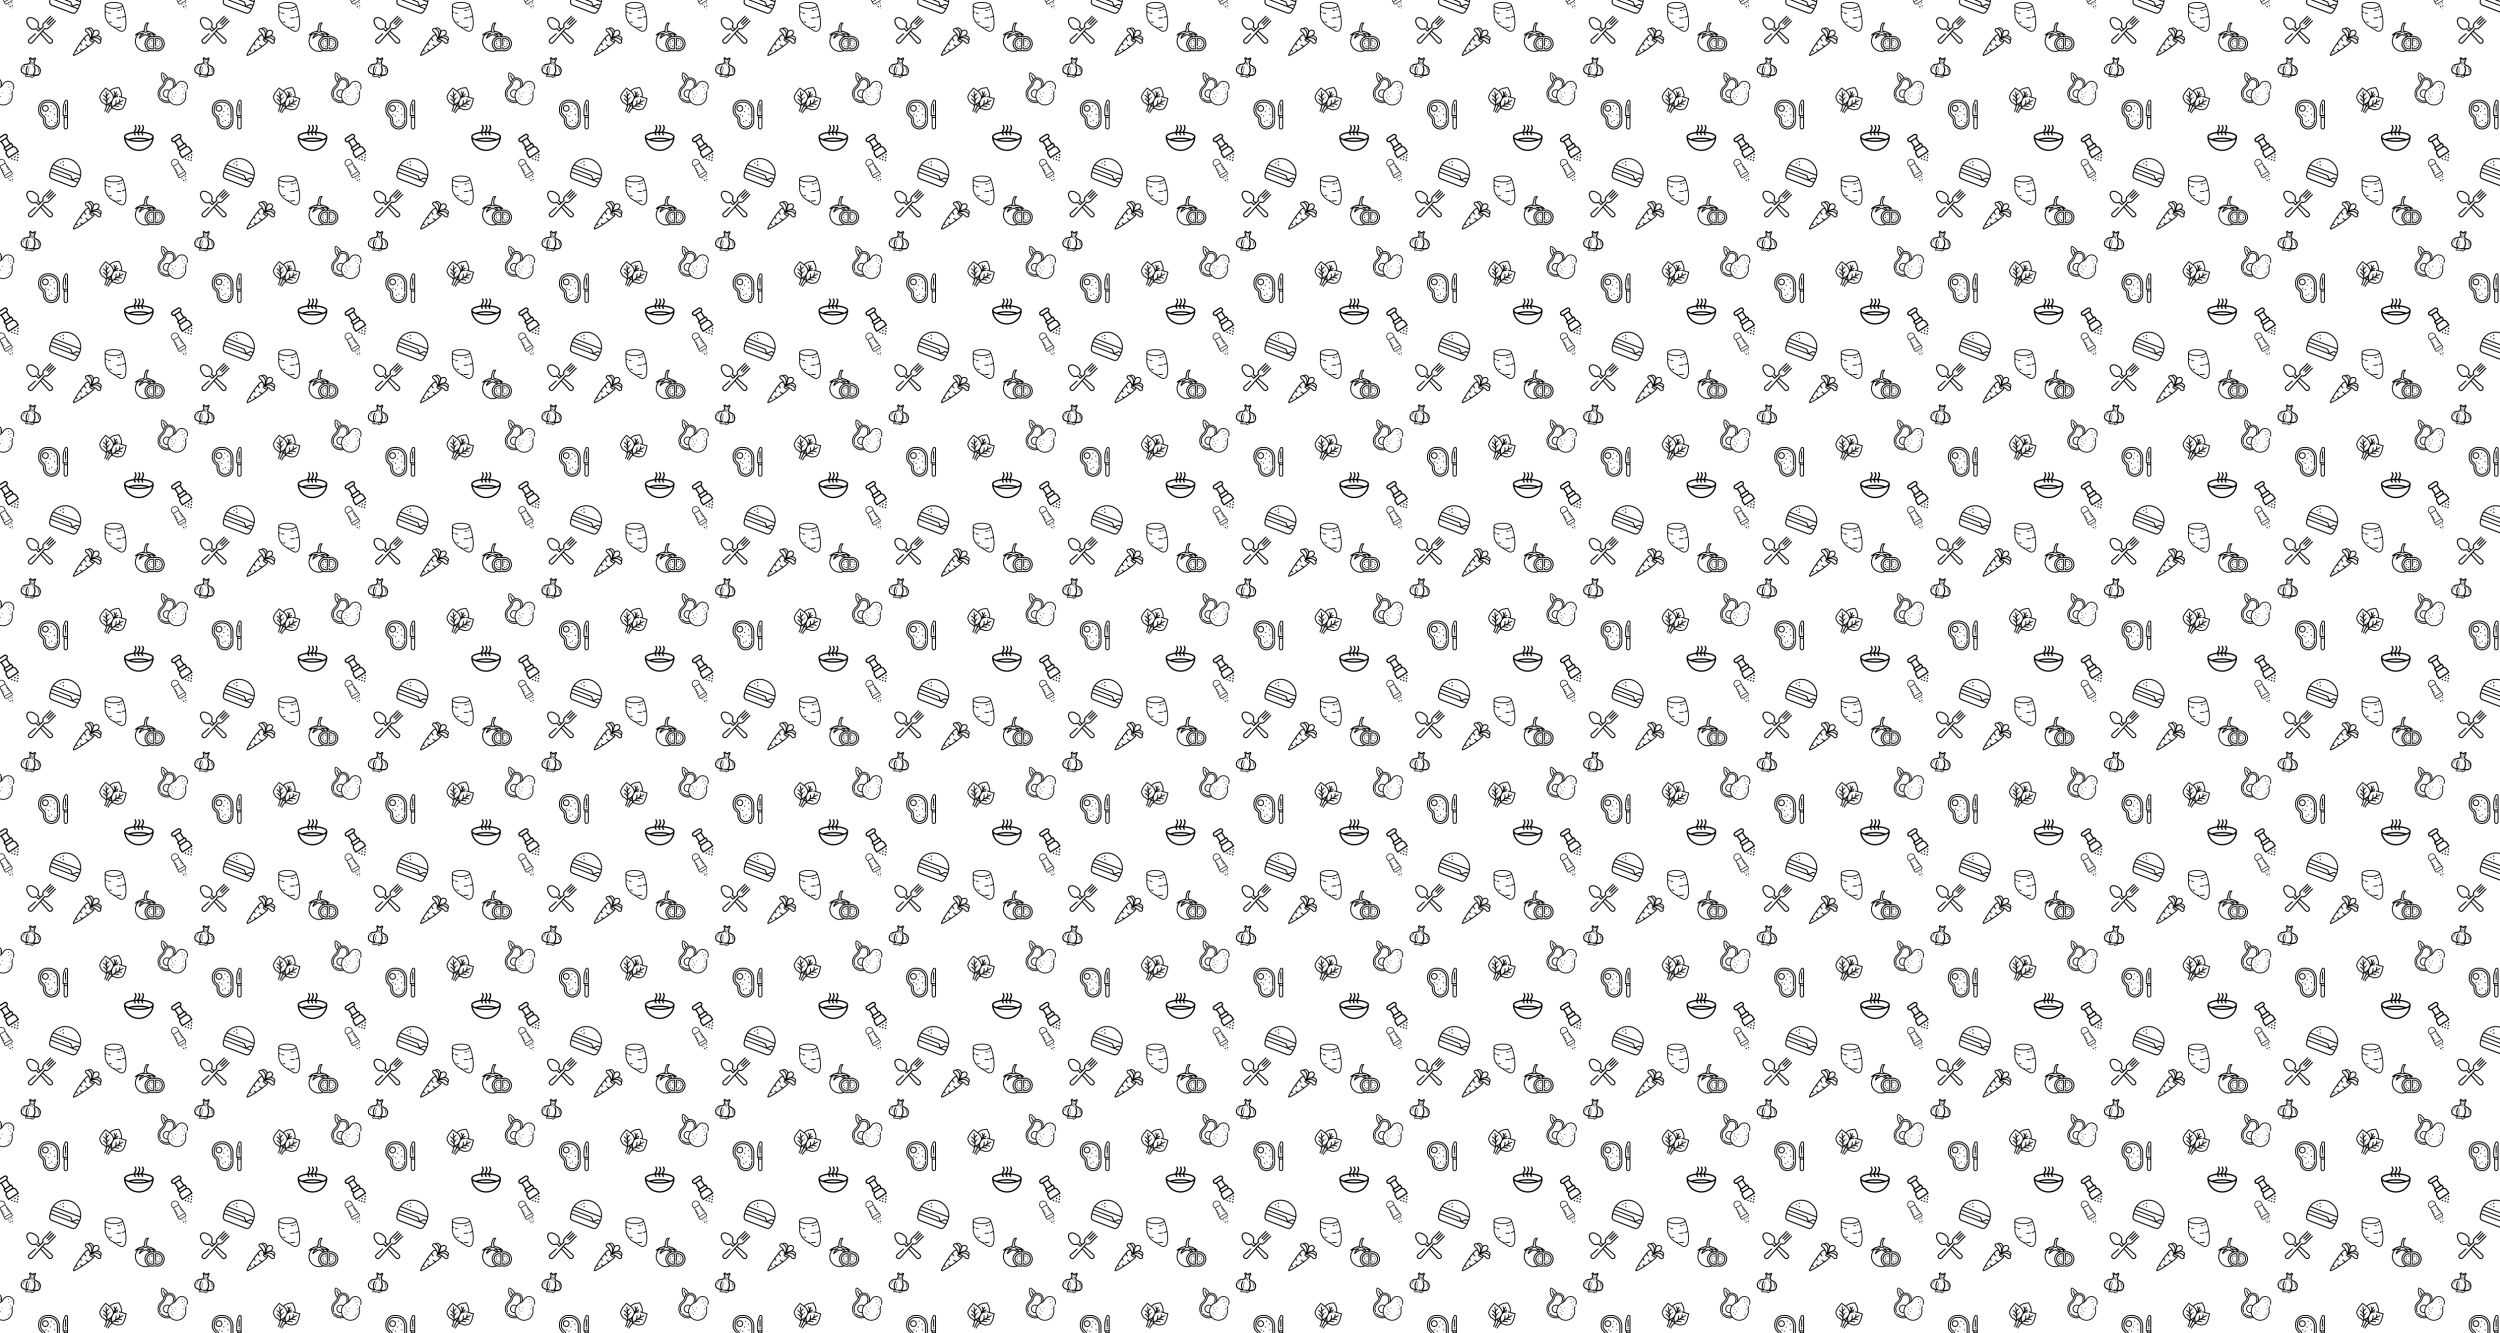 <svg xmlns="http://www.w3.org/2000/svg" xmlns:xlink="http://www.w3.org/1999/xlink" xmlns:fi="http://pattern.flaticon.com/" x="0" y="0" width="1440" height="768" viewBox="0 0 5040 2688"><rect x="0px" y="0px" width="100%" height="100%" opacity="0" fill="#f5ebeb"/><defs><g transform="matrix(0.129 0.033 -0.033 0.129 -3.3 318.686)" id="L1_1"><path d="M268,176.8c-0.4-6.8-3.2-13.2-8.8-18L122,46.4c-2.4-10.8-8-20.8-16-28.8C94.8,6.4,79.6,0,63.2,0C47.2,0,32,6.4,20.4,17.6     C9.2,28.8,2.8,44,2.8,60.4c0,16,6.4,31.2,17.6,42.8c8,8,18,13.6,28.8,16L162,256c4.8,5.6,11.6,8.8,18.8,8.8     c6.8,0,12.8-2.8,17.6-7.6l62-62C265.6,190.4,268,184,268,176.8z M28,95.6c-9.6-9.6-14.8-22-14.8-35.2s5.2-26,14.8-35.2     c9.6-9.6,22-14.8,35.2-14.8s26,5.2,35.2,14.8c6.4,6.4,10.8,14,12.8,22.8l-60.4,60.8C42.4,106.4,34.4,102,28,95.6z M128,198.4     l15.6-15.6l-7.2-7.2l-15.2,15.2L110,176.4l13.6-13.6l-7.2-7.2l-12.8,12.8l-11.2-13.6l12-12l-7.2-7.2L86,146.8l-26.4-32L118,56.4     l32,26.4l-10.4,10.4l7.2,7.2L158,89.2l13.6,11.2l-12.8,12.8l7.2,7.2l13.6-13.6l14,11.6l-14.4,14.4l7.2,7.2l15.2-15.2l29.6,24     L152.4,228L128,198.4z M253.2,188.4l-62,61.6c-2.8,2.8-6.4,4.4-10.4,4.4c-4.4,0-8.4-2-11.2-5.2L158.8,236l80-80l13.2,10.8     c3.2,2.8,5.2,6.4,5.2,10.4C257.6,181.2,256,185.2,253.2,188.4z"/><circle cx="256" cy="283" r="10"/><circle cx="286" cy="262" r="9"/><path d="M268.4,211.6c-4.4,0-8,3.6-8,8c0,4.4,3.6,8,8,8c4.4,0,8-3.6,8-8C276.4,215.2,273.2,211.6,268.4,211.6z"/><path d="M246.4,243.6c0,3.2,2.4,5.6,5.6,5.6s5.6-2.4,5.6-5.6c0-2.8-2.4-5.6-5.6-5.6S246.4,240.4,246.4,243.6z"/><path d="M291.2,288.4c-2.8,0-5.6,2.4-5.6,5.6s2.4,5.6,5.6,5.6s5.6-2.4,5.6-5.6C296.8,290.8,294.4,288.4,291.2,288.4z"/><path d="M223.2,253.2c-4,0-7.2,3.2-7.2,7.2s3.2,7.2,7.2,7.2s7.2-3.2,7.2-7.2S227.2,253.2,223.2,253.2z"/></g><g transform="matrix(0.146 0.03 -0.03 0.146 -2.201 266.9)" id="L1_2"><path d="M314,193.6L276.4,156c-10-10-22.8-14.8-36-14.8c-4.4,0-9.2,0.8-13.6,2c-0.4-6.8-3.2-14-8.4-19.2l-18.8-18.8     c-3.2-3.2-8.8-3.2-12,0l-6,6l-57.6-58c4-5.6,6.4-12,6.4-18.8c0-8.8-3.2-17.6-10-24.4C113.6,3.2,104.8,0,96,0     c-8.4,0-17.2,3.2-24,9.6L71.6,10L10,71.6C3.2,78.4,0,87.2,0,96c0,8.8,3.2,17.6,10,24.4c6.8,6.8,15.6,10,24.4,10     c6.8,0,13.2-2.8,18.8-6.4l58,57.6l-6.4,6.4c-3.2,3.2-3.2,8.8,0,12l18.8,18.8c5.2,5.2,12.4,8,19.2,8.4c-1.2,4.4-2,8.8-2,13.6     c0,13.2,4.8,26,14.8,36l37.6,37.6c3.2,3.2,8.8,3.2,12,0L314,205.6C317.2,202.4,317.2,196.8,314,193.6z M46.8,108l-0.4,0.4     c-3.2,3.2-7.6,4.8-12,4.8c-4.4,0-8.8-1.6-12.4-5.2c-3.2-3.2-4.8-7.6-4.8-12c0-4.4,1.6-8.8,5.2-12.4L84,22l0.4-0.4     c3.2-3.2,7.6-4.8,12-4.8c4.4,0,8.8,1.6,12.4,5.2c3.2,3.2,5.2,8,5.2,12.4s-1.6,8.8-5.2,12.4L46.8,108z M66.4,112.8l23.2-23.2     l23.2-23.2l56.8,56.8l-46.4,46.4L66.4,112.8z M153.6,206.4c-2.4,2.4-5.6,3.6-8.8,3.6s-6.4-1.2-8.8-3.6l-12.8-12.8l6.4-6.4     l58.4-58.4l6.4-6.4l12,13.2c2.4,2.4,3.6,5.6,3.6,8.8s-1.2,6.4-3.6,8.8l-2,2l-48.8,49.2L153.6,206.4z M198.8,295.6l-31.2-31.2     c-6.4-6.4-10-15.2-10-24s3.2-17.2,10-24l49.2-49.2c6.4-6.4,15.2-10,24-10c8.4,0.4,17.2,3.6,23.6,10.4l31.2,31.2L198.8,295.6z"/><circle cx="314" cy="244" r="10"/><circle cx="279" cy="279" r="10"/><circle cx="244" cy="314" r="10"/><circle cx="320" cy="320" r="10"/><circle cx="318" cy="282" r="10"/><circle cx="282" cy="318" r="10"/></g><g transform="matrix(0.187 0.072 -0.072 0.187 115.877 304.379)" id="L1_5"><path d="M157.2,27.001c-86.4,0-157.2,68-157.2,152c0,54,10,80.4,11.2,83.6s9.2,24.4,40,24.4h211.6c30.8,0,38.8-21.2,40-24.4     c1.2-3.2,11.2-29.2,11.2-83.6C314.4,95.001,243.6,27.001,157.2,27.001z M157.2,37.401c67.2,0,124,43.6,141.2,103.2H16     C33.2,81.001,90,37.401,157.2,37.401z M13.6,151.001h287.6c2,8.8,2.8,18,2.8,27.2h-26.4l-32.4,32l-30-32H10.4     C10.8,169.001,11.6,159.801,13.6,151.001z M10.8,188.601h199.6l26,27.6h-224C11.6,208.201,10.8,199.001,10.8,188.601z      M293.2,258.201l-0.4,0.8c0,0-5.2,17.2-30,17.2H51.2c-24.4,0-29.6-16.4-30-17.2v-0.8c0,0-4.4-10.4-7.6-32h286.8     C297.6,247.801,293.2,258.201,293.2,258.201z M302,216.201h-48.4l28-27.6h22C303.6,199.001,302.8,208.201,302,216.201z"/><path d="M91.6,73.401c-4,0-6.8,3.2-6.8,6.8c0,4,3.2,7.2,6.8,7.2c4,0,6.8-3.2,6.8-7.2C98.4,76.601,95.2,73.401,91.6,73.401z"/><path d="M105.2,104.201c-4,0-6.8,3.2-6.8,7.2s3.2,6.8,6.8,6.8c4,0,6.8-3.2,6.8-6.8C112.4,107.401,109.2,104.201,105.2,104.201z"/><circle cx="71" cy="104" r="6"/></g><g transform="matrix(0.121 0 0 0.121 272 45)" id="L1_6"><path d="M368,228c-12.264,0-24.504,1.912-36.488,5.512l-0.72-1.328c-3.776-6.952-8.032-13.624-12.696-20    c4.032,1.2,8.08,2.312,12.08,3.648l11.28,3.76c3.64,1.2,7.44-0.408,9.336-3.704c1.896-3.28,1.104-7.56-1.744-10.088    c-37.144-33.024-82.72-54.64-132.024-62.544l-4.44-0.584C204.608,134.248,200,123.048,200,111.16    c0-26.832,7.04-53.344,20.36-76.656L237.784,4H187.72l-6,9C162.272,42.168,152,76.104,152,111.16    c0,11.904-4.616,23.112-12.624,31.544c-50.856,7.216-97.992,28.912-136.64,63.28c-2.864,2.504-3.568,6.696-1.68,10    c1.896,3.312,5.864,4.808,9.48,3.616l11.28-3.768c4.088-1.36,8.224-2.504,12.344-3.72C12.104,242.112,0,278.136,0,316    c0,97.048,78.952,176,176,176c23.208,0,45.776-4.448,67.504-13.424l3.184-1.552C259.672,481.472,273.528,484,288,484    c13.464,0,26.904-2.192,40-6.52c13.096,4.328,26.536,6.52,40,6.52c70.576,0,128-57.424,128-128S438.576,228,368,228z M168,111.16    c0-31.88,9.344-62.76,27.032-89.28L196.28,20h13.936l-3.752,6.56C191.768,52.28,184,81.536,184,111.16    c0,14.928,5.336,29.088,14.76,40.136L176,155.84l-22.76-4.552C162.664,140.24,168,126.088,168,111.16z M123.768,161.712    L176,172.16l52.296-10.456c26.224,5.736,51.216,15.68,74.12,29.528C271.536,183.768,239.904,180,208,180    c-3.712,0-6.936,2.552-7.792,6.168c-0.856,3.616,0.888,7.336,4.208,8.992l20.48,10.232c12.568,6.288,23.184,15.512,31.392,26.752    c-1.872,0.48-3.776,0.888-5.616,1.448c-22.056-16.008-46.272-28.56-72.136-37.176c-1.64-0.544-3.424-0.544-5.064,0    c-31.096,10.36-59.616,26.128-84.856,46.888c8.44-16.168,21.832-29.576,38.496-37.912l20.48-10.232    c3.32-1.656,5.064-5.384,4.208-8.992c-0.856-3.608-4.088-6.168-7.8-6.168c-31.96,0-63.632,3.784-94.56,11.264    C72.36,177.376,97.424,167.448,123.768,161.712z M311.056,230.232C303.416,228.808,295.712,228,288,228    c-4.936,0-9.784,0.344-14.576,0.896c-7.8-12.48-17.968-23.168-30.128-31.28c16.176,1.48,32.208,4.08,48.064,7.584    C298.752,212.888,305.352,221.272,311.056,230.232z M176,476c-88.224,0-160-71.776-160-160c0-41.6,15.888-80.872,44.672-110.816    c15.848-3.504,31.88-6.096,48.048-7.576c-23.552,15.776-39.904,40.808-44.616,69.08c-0.552,3.32,1.032,6.624,3.96,8.28    C69.296,275.664,70.648,276,72,276c1.864,0,3.72-0.656,5.2-1.92L94.792,259c24.016-20.592,51.328-36.248,81.2-46.552    c20.104,6.936,39.08,16.512,56.76,28.264C189.8,261.384,160,305.224,160,356c0,48.088,26.68,90.016,65.992,111.888    C209.92,473.184,193.176,476,176,476z M368,468c-12.552,0-25.12-2.192-37.328-6.512L328,460.536l-2.672,0.944    C313.12,465.808,300.552,468,288,468c-61.76,0-112-50.24-112-112s50.24-112,112-112c12.552,0,25.12,2.192,37.328,6.512    l2.672,0.952l2.672-0.944C342.88,246.192,355.448,244,368,244c61.76,0,112,50.24,112,112S429.76,468,368,468z"/><path d="M314.216,263.816C305.456,261.28,296.632,260,288,260c-52.936,0-96,43.064-96,96c0,52.936,43.064,96,96,96    c8.632,0,17.456-1.28,26.216-3.816l5.784-1.672V265.488L314.216,263.816z M304,434.264c-5.392,1.16-10.752,1.736-16,1.736    c-44.112,0-80-35.888-80-80s35.888-80,80-80c5.248,0,10.608,0.576,16,1.736V434.264z"/><path d="M368,260c-8.632,0-17.456,1.28-26.216,3.816L336,265.488V396h16V277.736c5.392-1.16,10.752-1.736,16-1.736    c44.112,0,80,35.888,80,80s-35.888,80-80,80c-5.248,0-10.608-0.576-16-1.736V412h-16v34.512l5.784,1.672    C350.544,450.72,359.368,452,368,452c52.936,0,96-43.064,96-96C464,303.064,420.936,260,368,260z"/><rect x="368px" y="300px" width="16px" height="16px"/><rect x="406px" y="312px" width="11px" height="16px" transform="matrix(0.707 -0.707 0.707 0.707 -105.615 385.053)"/><rect x="395px" y="386px" width="16px" height="11px" transform="matrix(0.707 -0.707 0.707 0.707 -158.875 400.488)"/><rect x="368px" y="396px" width="16px" height="16px"/><rect x="408px" y="348px" width="16px" height="16px"/><rect x="272px" y="300px" width="16px" height="16px"/><rect x="235px" y="314px" width="16px" height="11px" transform="matrix(0.707 -0.707 0.707 0.707 -154.812 266.25)"/><rect x="246px" y="383px" width="11px" height="16px" transform="matrix(0.707 -0.707 0.707 0.707 -203.377 293.001)"/><rect x="272px" y="396px" width="16px" height="16px"/><rect x="232px" y="348px" width="16px" height="16px"/></g><g transform="matrix(0.104 0.053 -0.053 0.104 214.628 162.486)" id="L1_7"><path d="M474.86,216.072l-23.904-103.576l-87.872,16.472c-2.88-8.664-6.264-17.208-10.336-25.352    c-14.144-28.28-35.312-52.824-61.216-70.952L244.884,0l-46.648,32.656c-25.904,18.136-47.08,42.672-61.216,70.952    c-4.08,8.168-7.408,16.704-10.272,25.368l-87.928-16.48L14.908,216.072c-1.344,5.832-2.024,11.816-2.024,17.8v42.856    c0,25.8,12.616,50.04,33.76,64.832l31.28,21.896c13.376,9.368,29.072,14.312,45.392,14.312h14.024    c6.792,0,13.512,1.096,19.968,3.232l34.472,11.496c8.624,31.488,13.104,64.152,13.104,97.272h16    c0-36.52-5.192-72.504-15.224-107.072l2.84-14.232c0.768-3.824,1.992-7.488,3.416-11.056l24.968,16.64v115.72h16V374.2    l25.376-15.864c1.248,3.28,2.304,6.64,3.008,10.128l2.84,14.232c-10.032,34.568-15.224,70.552-15.224,107.072h16    c0-33.12,4.48-65.784,13.104-97.272l34.464-11.488c6.464-2.144,13.192-3.24,19.976-3.24h14.024    c16.32,0,32.016-4.944,45.392-14.304l31.28-21.896c21.144-14.8,33.76-39.04,33.76-64.832V233.88    C476.884,227.888,476.204,221.904,474.86,216.072z M236.884,354.816l-17.248-11.496c1.856-2.512,3.904-4.896,6.136-7.128    c4.24-4.24,7.944-8.984,11.112-14.064V354.816z M236.884,252.712c0,2.96-0.208,5.968-0.64,8.928l-3.928,27.52    c-1.912,13.432-8.248,26.112-17.848,35.712c-8.248,8.248-14.48,18.104-18.408,28.936c-6.504-17.12-14.24-33.808-23.176-49.944    v-6.096c0-15.256,3.048-30.104,9.056-44.128l-14.704-6.296c-4.464,10.416-7.344,21.256-8.92,32.344    c-0.008-0.016-0.016-0.024-0.024-0.04L132.884,240.8v-10.184c0-17.28,5.072-34.024,14.656-48.408l-13.312-8.872    c-8.928,13.392-14.488,28.52-16.472,44.328L83.58,165.4l-13.392,8.752l54.248,82.96c-19.632-10.024-41.296-15.344-63.552-15.344    v16c24.584,0,48.392,7.208,68.84,20.84l14.72,9.816l0.24-0.352l0.216,0.328c5.752,8.8,11.064,17.832,16.016,27.024    c-20.784-11.56-44.072-17.656-68.032-17.656v16c24.584,0,48.392,7.208,68.84,20.84l12.592,8.4    c4.392,10.08,8.344,20.336,11.808,30.744l-23.768-7.928c-8.088-2.688-16.512-4.056-25.016-4.056h-14.024    c-13.024,0-25.544-3.944-36.216-11.416l-31.28-21.896c-16.864-11.808-26.936-31.144-26.936-51.728v-42.856    c0-4.776,0.544-9.552,1.616-14.2l20.456-88.624l106.176,19.904c8.416,1.584,16.28,4.792,23.392,9.528l28.24,18.832    c17.616,11.736,28.12,31.376,28.12,52.536V252.712z M252.884,355.328v-33.2c3.16,5.072,6.864,9.816,11.112,14.064    c2.488,2.488,4.68,5.192,6.696,8.016L252.884,355.328z M460.884,276.728c0,20.584-10.072,39.92-26.928,51.728l-31.28,21.896    c-10.672,7.472-23.2,11.416-36.224,11.416h-14.024c-8.504,0-16.928,1.368-25.032,4.064l-23.76,7.92    c3.464-10.416,7.416-20.664,11.808-30.744l12.592-8.4c20.456-13.632,44.264-20.84,68.848-20.84v-16    c-23.96,0-47.248,6.096-68.032,17.656c4.952-9.192,10.256-18.224,16.016-27.024l0.216-0.328l0.24,0.352l14.72-9.816    c20.448-13.632,44.256-20.84,68.84-20.84v-16c-22.256,0-43.92,5.32-63.552,15.336l54.248-82.96l-13.392-8.752l-34.176,52.264    c-1.992-15.8-7.552-30.928-16.472-44.328l-13.312,8.872c9.584,14.392,14.656,31.128,14.656,48.408v10.184l-25.392,38.824    c-3.064-21.16-11.352-41.512-24.216-58.648l-12.792,9.6c14.448,19.264,22.4,43.136,22.4,67.2v6.096    c-8.936,16.136-16.672,32.824-23.168,49.952c-3.928-10.832-10.168-20.696-18.408-28.936c-9.6-9.6-15.936-22.28-17.848-35.72    l-3.928-27.512c-0.432-2.96-0.64-5.968-0.64-8.928v-20.872c0-21.16,10.504-40.8,28.12-52.536l28.24-18.832l-8.872-13.312    L272.14,166c-2.632,1.752-5.12,3.672-7.488,5.688c6.76-17.192,18.12-32.328,33.048-43.52l-9.616-12.8    c-15.2,11.4-27.176,26.344-35.2,43.304V89.768h-16v39.544c-9.496-12.864-21.896-23.44-36.424-30.704l-7.16,14.312    c18.872,9.44,33.592,25.432,41.44,45.032l2.144,5.36v20.984c-5.296-7.024-11.704-13.272-19.24-18.296l-28.24-18.832    c-8.904-5.936-18.768-9.952-29.312-11.936l-17.472-3.272c2.496-7.224,5.296-14.352,8.712-21.184    c12.952-25.904,32.344-48.384,56.08-65l37.472-26.24l37.48,26.232c23.736,16.616,43.128,39.096,56.08,65    c3.408,6.816,6.248,13.952,8.744,21.176l-17.504,3.28c-4.824,0.904-9.576,2.264-14.152,4.048l5.816,14.904    c3.648-1.424,7.448-2.504,11.288-3.232l106.176-19.904l20.456,88.624c1.072,4.648,1.616,9.432,1.616,14.208V276.728z"/><path d="M182.476,220.968c-3.152,4.224-6.056,8.632-8.624,13.112l13.888,7.952c2.24-3.92,4.784-7.784,7.544-11.472    L182.476,220.968z"/></g><path d="M35.732,21.064c-0.188-3.25-3.062-5.688-4.062-6.688s-5.5-1.75-7.75-2.812s-1.062-5.75-0.5-7.812   c0.562-2.062,0.312-3.25-0.25-3.562c-0.562-0.312-2.125-0.188-2.625,0S19.67,2.065,19.67,2.065s-0.375,0.125-1-0.25   s-0.938,0.374-1.438,0.874s-1.375-0.875-2.125-1.625s-1.938-0.312-2.375,0.125S12.17,2.314,11.67,2.877s0.875,2,1.562,3.125   s0.312,2.812-0.062,4.5s-1.625,1.75-2.438,1.938s-2.398,0.812-3.625,1.125c-2.688,0.688-4.75,3.312-6.188,6.938   c-1.438,3.625,0.375,8.688,2.938,10c2.563,1.312,7.312,2,7.312,2c-2.062,2.188-0.562,3.625,0.562,3.688s1.188-0.875,2.25-1.125   s1.25,0.75,1.812,0.875s0.688-0.75,1.188-1.062c0.5-0.312,1.375,0.5,1.875,0.5s0.625-0.375,1.062-0.812   c0.437-0.437,0.625-0.062,0.75,0.375s0.625,0.875,2.062,0.938c1.438,0.062,1.188-1.562,1.188-1.75c0-0.188,1.062-0.312,1.625-0.312   c0.562,0,0.875-0.25,0.75-0.438c-0.125-0.188,0.188-1.875,0.188-1.875C36.107,31.252,35.919,24.314,35.732,21.064z M24.794,32.752   c-0.438,0.375-0.938,0.438-1.5,0.75c-0.562,0.312-0.375,1.062-0.875,1.188s-0.875-0.562-1.5-1.438   c-0.625-0.875-1.562,0.75-2.062,0.938s-0.938-0.375-1.562-0.562c-0.624-0.188-0.688,0.312-1.5,0.812s-0.688-0.438-1.562-0.812   c-0.874-0.375-0.938,0.688-2.125,1.312s-0.812-0.188-0.812-0.938s1.25-1.375,1.625-1.562c0,0,0.562,0.062,1.062,0   s0.125-0.438,0.312-0.75s0.812,0.125,1.375,0.375s0.438,0,1.438-0.188c1-0.188,1.812,0.25,4,0.375   c2.188,0.125,2.375-0.688,3.312-0.75C25.357,31.44,25.232,32.377,24.794,32.752z M31.732,27.752   c-2.688,1.312-3.125,1.438-4.562,1.438c-1.438,0-2.188-0.062-2.188-0.062s2.188-4.062,1.438-7.312s-1.75-5.875-2.438-6.75   c-0.688-0.875-1.438-1.375-2.25-0.875c-0.812,0.5,0.375,1.375,1.312,3.625c0.937,2.25,1.938,5.75,1,8.25   c-0.938,2.5-1.312,4.438-2.062,4.312c-0.75-0.127-1.688-0.438-3.062-0.125c-1.374,0.312-2.875,0.812-3.5,0.5   c-0.625-0.312-3.875-2.812-4.125-5.688s0.125-5.875,0.688-6.812c0.563-0.938,0.75-1.562,0.438-2c-0.312-0.438-1-0.562-1.562,0.125   c-0.562,0.687-1.812,4.188-1.625,7c0.187,2.812,1,4.438,1.562,5.25c0.562,0.812,1.438,1.812,0.938,1.812s-6.5-0.5-8.062-2.688   c-1.562-2.188-1.938-7.125-0.25-9.25c1.688-2.125,5.25-3.75,7.562-4.125c2.312-0.375,3.812-1.688,4.25-3.562   c0.438-1.874,0-4-0.062-4.75c-0.085-1.026-2.125-3.375-1.25-3.25s0.875,1.688,2.312,2c1.437,0.312,1.875-0.938,2.25-0.625   s0.688,1.5,1.25,1c0.562-0.5,1.438-3.125,1.875-3.062c0.437,0.063,0.312,0.688-0.25,2.25c-0.562,1.562-1.625,6.375,0.562,8.125   s6.125,2.5,7.625,3s3.938,3.25,4.062,5C33.732,22.254,34.419,26.439,31.732,27.752z M6.649,17.211   c-0.458,0.25-1.708,1.916-2.208,3.75s-0.125,3.166,0.167,3.209c0.292,0.041,0.375-0.043,0.25-0.918s0.217-2.141,0.75-3.207   c0.5-1,1.292-2.083,1.958-2.458S7.107,16.961,6.649,17.211z M14.232,22.545c0.167-2.668,0.583-3.375,0.833-3.834s0.5-0.875,0-0.917   c-0.332-0.027-1.125,1.292-1.25,2.417s-0.583,2.959-0.167,4.709c0.417,1.75,1.042,2.625,1.375,2.75s0.917,0.041,0.542-0.418   C15.19,26.795,14.065,25.211,14.232,22.545z M29.232,16.836c-0.342-0.158-1.125,0.541-0.292,1.041   c0.833,0.5,2.042,1.375,2.25,3.042c0.208,1.666,0.042,2.541-0.167,2.875c-0.208,0.332-0.208,0.416,0.208,0.541   c0.417,0.125,1.042-1.209,1.042-2.416c0-1.209-0.542-2.668-1.125-3.543C30.565,17.502,29.774,17.086,29.232,16.836z M16.524,5.794   c-0.165,0.047,0.292,1.083,0.292,2.125s-0.708,3.417-0.917,4.083c-0.208,0.667-0.375,1.459,0,1.584s1.25-1.375,1.417-3.375   S17.107,5.627,16.524,5.794z M19.815,6.794c-0.105-0.153-0.667,1.083-0.917,2s-0.5,2.458-0.333,3.542   c0.167,1.083,0.333,2.166,0.625,2.25c0.292,0.083,0.833,0,0.208-2.125S20.19,7.336,19.815,6.794z" transform="matrix(1.139 0.196 -0.196 1.139 45.868 111.797)" id="L1_8"/><g transform="matrix(0.121 0 0 0.121 77 201)" id="L1_9"><path d="M180,0h-28C68.184,0,0,68.184,0,152v28c0,45.184,22.104,87.632,59.12,113.544C72.2,302.704,80,317.704,80,333.656V356     c0,77.192,62.808,140,140,140s140-62.808,140-140V180C360,80.752,279.248,0,180,0z M344,356c0,68.376-55.624,124-124,124     S96,424.376,96,356v-22.344c0-21.168-10.352-41.064-27.704-53.216C35.552,257.52,16,219.968,16,180v-28     C16,77.008,77.008,16,152,16h28c90.432,0,164,73.568,164,164V356z"/><path d="M180,32h-28C85.832,32,32,85.824,32,152v28c0,34.752,17.008,67.408,45.48,87.344C99.104,282.48,112,307.28,112,333.656     V356c0,59.552,48.448,108,108,108s108-48.448,108-108v-28h-16v28c0,50.728-41.272,92-92,92c-50.728,0-92-41.272-92-92v-22.344     c0-31.592-15.456-61.28-41.336-79.424C62.456,237.288,48,209.536,48,180v-28C48,94.656,94.656,48,152,48h28     c72.784,0,132,59.216,132,132v132h16V180C328,98.392,261.608,32,180,32z"/><path d="M176,144c0-30.872-25.128-56-56-56s-56,25.128-56,56s25.128,56,56,56S176,174.872,176,144z M120,184     c-22.056,0-40-17.944-40-40c0-22.056,17.944-40,40-40c22.056,0,40,17.944,40,40C160,166.056,142.056,184,120,184z"/><path d="M468.224,0c-10.584,0-20.112,5.88-24.848,15.352C420.232,61.64,408,113.464,408,165.216V272h16v188     c0,19.848,16.152,36,36,36c19.848,0,36-16.152,36-36V272v-8V27.776C496,12.464,483.536,0,468.224,0z M480,460     c0,11.032-8.968,20-20,20c-11.032,0-20-8.968-20-20V304h40V460z M480,288h-40v-16h40V288z M480,256h-56v-90.784     c0-49.288,11.648-98.632,33.688-142.712c2.008-4.016,6.048-6.504,10.536-6.504C474.72,16,480,21.28,480,27.776V256z"/><rect x="448px" y="216px" width="16px" height="16px"/><rect x="448px" y="72px" width="16px" height="128px"/><rect x="256px" y="144px" width="16px" height="16px"/><rect x="192px" y="192px" width="16px" height="16px"/><rect x="120px" y="240px" width="16px" height="16px"/><rect x="160px" y="264px" width="16px" height="16px"/><rect x="264px" y="240px" width="16px" height="16px"/><rect x="216px" y="336px" width="16px" height="16px"/><rect x="176px" y="360px" width="16px" height="16px"/><rect x="272px" y="376px" width="16px" height="16px"/><rect x="208px" y="96px" width="16px" height="16px"/></g><g transform="matrix(0.117 0 0 0.117 203 4)" id="L1_10"><path d="M381.565,50.324C370.996,17.573,296.284,0,225.674,0C149.484,0,68.515,20.457,68.515,58.367l1.397,166.539    c0,78.068,60.17,162.295,128.519,200.637c129.386,79.269,125.759,77.054,125.944,77.147c34.312,19.242,77.591,7.713,97.794-25.855    C464.307,406.911,440.433,182.037,381.565,50.324z M122.241,29.468c56.94-19.344,149.916-19.354,206.864,0    c24.269,8.253,38.758,19.06,38.758,28.899c0,9.849-14.489,20.646-38.758,28.899c-56.892,19.356-149.911,19.37-206.864,0    c-24.269-8.253-38.758-19.05-38.758-28.899C83.483,48.528,97.972,37.72,122.241,29.468z M409.355,469.11    c-16.156,26.813-50.184,35.844-77.536,20.596l-79.213-48.528c6.924-3.006,5.477-13.361-2.096-14.28    c-9.849-1.207-19.309-2.644-27.921-4.111c-15.518-10.93-55.081-26.841-93.992-79.762c5.776-3.166,4.9-11.816-1.457-13.721    c-3.563-1.068-6.905-2.135-9.959-3.143C96.954,293.581,84.88,257.786,84.88,224.836l-0.419-47.659    c3.782,2.355,8.043,4.81,12.723,7.215c3.702,1.885,8.204,0.438,10.089-3.233c1.886-3.672,0.449-8.183-3.233-10.079    c-8.023-4.131-14.719-8.422-19.728-11.955l-0.649-74.593c59.393,46.39,253.293,41.499,292.533-8.302    c18.142,46.043,32.921,102.633,42.061,160.571c-10.268,6.007-25.796,13.681-46.472,20.078c-8.19,2.544-6.307,14.639,2.205,14.639    c3.82,0,28.437-8.926,46.632-18.85C428.228,306.861,437.471,422.421,409.355,469.11z"/><path d="M165.749,187.255c-11.586-0.1-23.461-1.936-35.276-5.458c-3.962-1.177-8.133,1.068-9.31,5.029    c-1.177,3.962,1.068,8.133,5.029,9.31c21.58,6.441,36.916,5.876,39.497,6.087c4.102,0,7.444-3.303,7.484-7.414    C173.203,190.678,169.88,187.295,165.749,187.255z"/><path d="M352.315,269.861c-0.788-4.051-4.71-6.706-8.771-5.918c-21.302,4.138-43.636,5.837-63.885,5.469    c-4.111-0.08-7.524,3.243-7.584,7.384c-0.059,4.131,3.244,7.524,7.374,7.584c21.639,0.378,44.878-1.453,66.949-5.738    C350.449,277.854,353.104,273.922,352.315,269.861z"/><path d="M357.415,427.169c-1.507-3.852-5.858-5.748-9.7-4.231c-19.27,7.565-47.079,7.792-67.857,6.626    c-4.101-0.22-7.654,2.924-7.883,7.055c-0.239,4.121,2.924,7.654,7.055,7.883c23.049,1.31,52.573,0.842,74.154-7.634    C357.036,435.352,358.922,431.011,357.415,427.169z"/><path d="M369.6,124.567c-2.285-3.443-6.935-4.371-10.378-2.076c-2.924,1.956-6.257,3.782-9.889,5.429    c-3.772,1.706-5.439,6.147-3.732,9.909c1.743,3.832,6.253,5.404,9.909,3.722c4.371-1.986,8.422-4.201,12.025-6.606    C370.966,132.65,371.894,128.01,369.6,124.567z"/><path d="M331.171,142.03c-0.778-4.061-4.7-6.726-8.761-5.947c-10.993,2.105-23.251,3.113-29.388,3.113    c-4.131,0-7.474,3.353-7.474,7.484s3.352,7.484,7.484,7.484c0.589,0,14.779-0.04,32.192-3.373    C329.285,150.014,331.949,146.092,331.171,142.03z"/><path d="M185.088,340.612c-8.901-0.499-18.84-1.866-29.558-4.071c-4.061-0.828-8.013,1.776-8.841,5.828s1.776,8.003,5.828,8.841    c15.326,3.145,28.649,4.361,32.152,4.361c3.952,0,7.245-3.083,7.474-7.075C192.373,344.374,189.21,340.841,185.088,340.612z"/></g><g transform="matrix(0.985 0 0 0.985 146.923 54.918)" id="L1_12"><path d="M57.756,26.999c2.034-2.607,1.153-5.051,0.458-5.904c-1.52-2.286-3.618-3.695-6.236-4.188   c-0.207-0.039-0.418-0.052-0.627-0.078c0.27-0.227,0.529-0.455,0.773-0.685c1.757-1.663,2.6-3.44,2.505-5.282   c-0.146-2.819-2.484-4.646-2.584-4.723l-0.047-0.034c-4.119-2.797-8.743,0.588-8.938,0.734l-0.176,0.168   c-0.072,0.088-0.141,0.191-0.212,0.282c-0.452-2.319-1.705-4.163-3.73-5.479c-0.475-0.38-3.506-2.62-7.043-0.823   c-0.438,0.223-0.834,0.511-1.208,0.827c-1.036-0.293-2.188-0.381-3.33,0.023c-1.552,0.55-2.568,1.871-2.718,3.535   c-0.16,1.769,0.732,3.482,2.271,4.365c1.409,0.808,3.097,2.304,4.665,5.047c-0.933-0.064-1.835,0.035-2.687,0.342   C23.811,16.951,3.715,46.393,0.15,55.954c-0.3,0.806-0.144,1.649,0.409,2.203c0.367,0.367,0.862,0.56,1.39,0.56   c0.267,0,0.542-0.049,0.813-0.15c9.629-3.59,39.191-23.586,40.986-28.585c0.245-0.683,0.361-1.399,0.37-2.136   c2.742,1.343,4.192,2.65,4.948,3.688c1.102,1.512,2.879,2.446,4.651,2.446c0.019,0,0.038,0,0.057,0   c1.477-0.017,2.788-0.695,3.598-1.86c1.204-1.734,0.777-3.606,0.135-4.83C57.592,27.192,57.68,27.097,57.756,26.999z    M56.596,22.267c0.114,0.149,1.049,1.483-0.3,3.347c-0.042-0.05-0.086-0.095-0.129-0.144c-0.073-0.084-0.146-0.165-0.22-0.247   c-0.189-0.211-0.379-0.414-0.572-0.609c-0.059-0.06-0.118-0.12-0.177-0.178c-3.13-3.066-6.698-4.031-9.936-4.031   c-1.148,0-2.255,0.121-3.286,0.31c0.111-0.05,0.226-0.1,0.339-0.149c0.157-0.069,0.314-0.138,0.475-0.206   c0.173-0.073,0.348-0.144,0.526-0.214c0.148-0.059,0.3-0.116,0.451-0.173c0.278-0.104,0.56-0.205,0.847-0.301   c0.179-0.06,0.358-0.12,0.539-0.175c0.175-0.054,0.353-0.105,0.53-0.155c0.197-0.055,0.395-0.106,0.594-0.155   c0.195-0.048,0.391-0.095,0.588-0.137c0.276-0.059,0.553-0.111,0.831-0.155c0.15-0.024,0.3-0.044,0.45-0.063   c1.174-0.152,2.349-0.167,3.466,0.042C53.708,19.269,55.323,20.358,56.596,22.267z M44.349,8.377   c0.582-0.397,3.809-2.431,6.496-0.637c0.179,0.147,1.696,1.45,1.787,3.226c0.063,1.23-0.57,2.484-1.883,3.727   c-0.769,0.728-1.705,1.448-2.783,2.141c-0.133,0.017-0.265,0.044-0.398,0.064c-0.28,0.042-0.559,0.084-0.836,0.138   c-0.192,0.038-0.38,0.083-0.57,0.126c-0.219,0.05-0.437,0.099-0.653,0.156c-0.201,0.052-0.399,0.108-0.597,0.166   c-0.199,0.058-0.396,0.117-0.592,0.179c-0.203,0.065-0.404,0.13-0.603,0.199c-0.179,0.062-0.354,0.126-0.529,0.191   c-0.206,0.076-0.412,0.151-0.613,0.231c-0.136,0.054-0.267,0.11-0.401,0.165c-0.869,0.359-1.678,0.736-2.403,1.106   c-0.01,0.005-0.022,0.011-0.032,0.016c0.613-1.136,1.257-2.483,1.805-3.936c0.034-0.091,0.071-0.179,0.104-0.271   c0.094-0.259,0.18-0.523,0.267-0.788c0.047-0.144,0.097-0.287,0.141-0.433c0.077-0.251,0.144-0.504,0.212-0.759   c0.043-0.162,0.087-0.323,0.126-0.486c0.06-0.251,0.112-0.503,0.162-0.756c0.033-0.168,0.065-0.335,0.093-0.504   c0.042-0.251,0.076-0.502,0.105-0.753c0.01-0.088,0.028-0.175,0.037-0.263C43.306,9.775,43.818,9.037,44.349,8.377z M32.843,2.752   c2.549-1.269,4.77,0.552,4.86,0.627c0.035,0.03,0.071,0.057,0.109,0.082c1.609,1.033,2.56,2.422,2.906,4.245   c0.148,0.778,0.17,1.594,0.109,2.424l-0.007,0.09c-0.13,1.575-0.579,3.198-1.149,4.707c0.041-0.959-0.005-1.947-0.167-2.941   c-0.005-0.031-0.012-0.061-0.017-0.091c-0.037-0.215-0.078-0.43-0.126-0.646c-0.029-0.132-0.063-0.264-0.097-0.395   c-0.028-0.108-0.056-0.217-0.088-0.325c-0.051-0.179-0.106-0.357-0.166-0.535c-0.016-0.048-0.034-0.097-0.051-0.145   C38.469,8.45,37.693,7.08,36.54,5.8c-0.032-0.035-0.064-0.071-0.096-0.106c-0.165-0.179-0.334-0.356-0.514-0.53   c-0.087-0.085-0.18-0.169-0.271-0.253c-0.139-0.128-0.275-0.257-0.423-0.382c-0.269-0.231-0.55-0.459-0.849-0.682   c-0.002-0.002-0.009-0.008-0.012-0.01c-0.08-0.07-0.256-0.215-0.507-0.403c-0.002-0.001-0.003-0.003-0.005-0.004   c-0.256-0.191-0.589-0.42-0.985-0.655C32.865,2.766,32.855,2.759,32.843,2.752z M27.91,8.002c-0.864-0.495-1.364-1.457-1.275-2.45   c0.038-0.415,0.249-1.424,1.394-1.829c0.323-0.115,0.656-0.164,0.989-0.164c0.53,0,1.06,0.128,1.559,0.313   c0,0,0.002,0.001,0.003,0.001c0.013,0.005,0.025,0.011,0.038,0.016c0.172,0.065,0.341,0.135,0.503,0.212   c0.08,0.038,0.155,0.078,0.233,0.117c0.13,0.067,0.259,0.135,0.379,0.204c0.047,0.027,0.094,0.054,0.139,0.081   c0.536,0.323,0.949,0.643,1.152,0.808c0.039,0.033,0.063,0.054,0.068,0.057c0.023,0.021,0.047,0.04,0.072,0.059   c0.436,0.323,0.837,0.664,1.21,1.018c0.106,0.101,0.193,0.206,0.293,0.308c0.255,0.26,0.503,0.524,0.726,0.799   c0.098,0.121,0.182,0.244,0.272,0.366c0.204,0.276,0.398,0.558,0.571,0.849c0.068,0.114,0.133,0.229,0.195,0.344   c0.188,0.347,0.359,0.703,0.504,1.07c0.023,0.057,0.049,0.114,0.071,0.171c0.703,1.876,0.863,4.005,0.467,6.378   c-0.275,1.644-0.779,3.137-1.257,4.291c-0.169-0.608-0.348-1.182-0.53-1.739c-0.03-0.093-0.062-0.182-0.093-0.274   c-0.17-0.507-0.346-0.994-0.525-1.46c-0.031-0.079-0.06-0.159-0.091-0.238C32.825,11.865,30.084,9.248,27.91,8.002z M41.866,29.305   c-0.539,1.499-4.297,4.767-9.365,8.555c-0.085-0.035-0.169-0.074-0.266-0.085c-1.633-0.179-3.748-1.023-4.792-2.505   c-0.318-0.452-0.944-0.559-1.394-0.241c-0.452,0.318-0.56,0.942-0.241,1.394c1.109,1.572,2.916,2.526,4.562,3.004   c-3.18,2.305-6.722,4.729-10.247,7.024c-0.149-0.131-0.326-0.232-0.538-0.256c-1.025-0.112-2.349-0.635-2.994-1.549   c-0.318-0.451-0.941-0.56-1.394-0.24c-0.451,0.318-0.559,0.942-0.24,1.394c0.734,1.041,1.888,1.696,2.982,2.059   c-6.474,4.124-12.592,7.61-15.875,8.834c-0.022,0.008-0.042,0.014-0.057,0.02c0.004-0.017,0.01-0.037,0.018-0.059   c0.807-2.164,2.306-5.08,4.199-8.346c0.036,0.036,0.059,0.08,0.101,0.111c0.718,0.527,1.481,0.985,2.267,1.36   c0.139,0.066,0.286,0.098,0.431,0.098c0.373,0,0.731-0.21,0.903-0.569c0.238-0.499,0.027-1.096-0.471-1.333   c-0.674-0.322-1.329-0.715-1.947-1.168c-0.097-0.071-0.205-0.114-0.314-0.145c2.341-3.913,5.152-8.212,7.998-12.302   c0.381,0.991,1.01,1.993,1.946,2.654c0.175,0.124,0.376,0.183,0.576,0.183c0.314,0,0.623-0.147,0.818-0.423   c0.318-0.451,0.211-1.075-0.24-1.394c-0.915-0.646-1.437-1.969-1.549-2.995c-0.006-0.057-0.035-0.104-0.05-0.158   c2.214-3.111,4.395-6.021,6.341-8.453c0.477,1.648,1.432,3.461,3.007,4.572c0.175,0.124,0.376,0.183,0.576,0.183   c0.314,0,0.624-0.147,0.818-0.423c0.318-0.452,0.211-1.075-0.24-1.394c-1.482-1.046-2.326-3.161-2.505-4.792   c-0.005-0.043-0.028-0.078-0.038-0.119c2.251-2.678,4.035-4.473,4.92-4.791c0.49-0.176,0.998-0.264,1.529-0.264   c0.502,0,1.026,0.079,1.576,0.237c0.44,0.994,0.842,2.074,1.208,3.224c0.024,0.075,0.048,0.149,0.071,0.225   c0.151,0.486,0.294,0.988,0.432,1.499c0.031,0.115,0.063,0.224,0.094,0.341c0.158,0.607,0.309,1.228,0.448,1.868   c0.009,0.042,0.03,0.079,0.044,0.12c0.014,0.039,0.024,0.08,0.043,0.117c0.005,0.011,0.009,0.022,0.015,0.033   c0.017,0.031,0.041,0.055,0.061,0.083c0.005,0.007,0.01,0.014,0.016,0.021c0.023,0.031,0.042,0.065,0.068,0.093   c0.006,0.006,0.01,0.013,0.016,0.019l0,0c0,0,0.001,0,0.001,0c0.003,0.003,0.006,0.005,0.009,0.007   c0.028,0.028,0.062,0.049,0.094,0.074c0.007,0.006,0.014,0.011,0.021,0.017c0.026,0.02,0.049,0.044,0.077,0.061   c0.011,0.007,0.023,0.011,0.035,0.017c0.023,0.013,0.048,0.022,0.072,0.033c0.023,0.01,0.045,0.016,0.068,0.025   c0.031,0.011,0.058,0.029,0.09,0.037c0.575,0.146,1.134,0.297,1.68,0.452c0.124,0.035,0.239,0.071,0.36,0.106   c0.428,0.124,0.85,0.25,1.259,0.379c0.105,0.033,0.204,0.066,0.307,0.1c0.426,0.138,0.844,0.278,1.247,0.421   c0.07,0.025,0.139,0.049,0.208,0.074c0.463,0.167,0.913,0.336,1.344,0.509c0.001,0,0.002,0.001,0.003,0.001   C42.199,27.784,42.133,28.562,41.866,29.305z M55.729,30.977c-0.566,0.815-1.388,0.995-1.978,1.001c-0.012,0-0.024,0-0.036,0   c-1.143,0-2.302-0.62-3.034-1.624c-1.384-1.898-3.854-3.585-7.34-5.049c-0.006-0.003-0.01-0.009-0.017-0.012   c-0.039-0.016-0.081-0.031-0.12-0.047c-0.303-0.126-0.62-0.249-0.939-0.371c-0.276-0.106-0.556-0.211-0.843-0.315   c-0.292-0.105-0.586-0.21-0.891-0.313c-0.418-0.142-0.851-0.279-1.29-0.415c-0.165-0.051-0.315-0.105-0.483-0.155   c0.081-0.032,0.173-0.063,0.257-0.095c0.03-0.008,0.061-0.001,0.09-0.011c3.12-1.138,8.458-2.239,13.087,0.973   c0.239,0.167,0.474,0.359,0.709,0.55c0.113,0.091,0.228,0.169,0.34,0.266c0.71,0.617,1.399,1.35,2.056,2.213l0.127,0.169   c0.004,0.005,0.01,0.007,0.013,0.012C55.777,28.219,56.649,29.653,55.729,30.977z"/><path d="M40.378,28.941c-2.046-0.78-3.945-2.182-5.642-4.167c-0.359-0.42-0.99-0.469-1.41-0.11c-0.42,0.359-0.469,0.99-0.11,1.41   c1.917,2.242,4.087,3.836,6.45,4.737c0.117,0.044,0.237,0.066,0.356,0.066c0.403,0,0.782-0.246,0.935-0.645   C41.153,29.716,40.894,29.138,40.378,28.941z"/></g><path d="m443.727,204.762c0-16.075-11.975-39.048-69.021-57.202-27.504-8.752-61.01-14.859-97.485-17.932 1.518-6.089 4.24-11.962 8.175-17.273 18.072-24.395 18.091-57.166 0.054-81.577-3.188-4.398-9.321-5.448-13.802-2.331-4.533,3.154-5.648,9.392-2.494,13.925 0.057,0.081 0.114,0.162 0.174,0.242 12.813,17.297 12.812,40.54-0.003,57.837-6.288,8.489-10.385,17.992-12.301,27.804-11.362-0.592-22.943-0.901-34.666-0.91 1.593-5.271 4.101-10.346 7.541-14.99 18.072-24.395 18.091-57.166 0.054-81.577-3.188-4.398-9.321-5.448-13.802-2.331-4.533,3.154-5.648,9.392-2.494,13.925 0.057,0.081 0.114,0.162 0.174,0.242 12.813,17.297 12.812,40.54-0.003,57.837-6.158,8.312-10.214,17.598-12.18,27.193-12.045,0.356-23.884,1.03-35.427,2.008 1.517-6.097 4.241-11.979 8.181-17.297 18.089-24.417 18.09-57.228 0.004-81.646-0.053-0.071-0.115-0.153-0.17-0.222-3.403-4.349-9.686-5.11-14.033-1.706-4.288,3.355-5.09,9.515-1.852,13.856 12.796,17.295 12.788,40.524-0.02,57.813-7.039,9.501-11.326,20.275-12.887,31.329-28.303,3.416-54.305,8.743-76.423,15.781-57.046,18.153-69.021,41.127-69.021,57.202 0,0.262 0.004,0.526 0.01,0.791 0.214,56.502 23.322,109.567 65.137,149.497 41.885,39.997 97.541,62.023 156.716,62.023s114.831-22.027 156.716-62.023c41.815-39.931 64.923-92.995 65.137-149.497 0.007-0.265 0.011-0.529 0.011-0.791zm-368.641-38.143c20.397-6.491 44.361-11.455 70.515-14.721 1.688,10.658 5.93,21.022 12.729,30.201 1.962,2.648 4.982,4.048 8.043,4.048 2.068,0 4.155-0.639 5.944-1.965 4.438-3.287 5.371-9.55 2.083-13.988-4.609-6.222-7.551-13.214-8.844-20.42 11.381-1.008 23.088-1.709 35.02-2.09 1.15,12.129 5.558,24.032 13.251,34.416 1.962,2.648 4.982,4.048 8.043,4.048 2.068,0 4.155-0.639 5.944-1.965 4.438-3.287 5.371-9.55 2.083-13.988-5.125-6.918-8.193-14.787-9.219-22.846 0.395-0.001 0.789-0.005 1.185-0.005 11.603,0 23.051,0.302 34.264,0.887 1.229,11.939 5.62,23.641 13.197,33.868 1.962,2.648 4.982,4.048 8.043,4.048 2.068,0 4.155-0.639 5.944-1.965 4.438-3.287 5.371-9.55 2.083-13.988-4.639-6.262-7.589-13.305-8.869-20.562 34.581,2.964 66.22,8.747 92.115,16.988 33.979,10.813 55.086,25.428 55.086,38.143 0,11.195-16.37,23.863-43.475,34.112-41.057-14.033-98.484-22.051-158.391-22.051-59.902,0-117.328,8.018-158.384,22.052-27.106-10.251-43.476-22.919-43.476-34.114 0-12.715 21.107-27.331 55.086-38.143zm269.346,82.892c-35.265,8.224-77.79,12.669-122.568,12.669-44.78,0-87.306-4.445-122.572-12.67 35.188-8.168 78.074-12.688 122.569-12.688 44.498,0.001 87.382,4.521 122.571,12.689zm-122.569,147.563c-98.231,0-180.29-67.195-198.217-155.868 10.383,7.178 25.004,14.275 45.375,20.758 40.971,13.038 95.251,20.217 152.843,20.217s111.872-7.18 152.843-20.217c20.369-6.482 34.989-13.578 45.372-20.756-17.929,88.672-99.986,155.866-198.216,155.866z" transform="matrix(0.135 0 0 0.135 250 248)" id="L1_13"/><g transform="matrix(0.115 0.028 -0.028 0.115 325.693 144.324)" id="L1_14"><circle cx="448" cy="213" r="7"/><circle cx="319" cy="294" r="7"/><path d="M500.859,283.184c-7.258-18.482-10.304-38.646-8.811-58.312c0.313-4.13-2.78-7.732-6.911-8.046     c-4.137-0.315-7.733,2.78-8.046,6.911c-1.663,21.904,1.727,44.356,9.805,64.929c11.446,29.157,13.198,60.609,5.068,90.955     c-10.36,38.665-35.369,70.617-70.42,89.973c-35.032,19.344-75.439,23.47-113.772,11.615c-13.646-4.22-26.428-10.37-38.046-18.187     c-0.102-0.072-0.204-0.144-0.309-0.211c-7.321-4.953-14.178-10.567-20.488-16.79c-0.195-0.221-0.402-0.428-0.618-0.621     c-9.435-9.418-17.641-20.187-24.34-32.109c-2.919-5.195-5.502-10.52-7.75-15.949c-0.062-0.173-0.132-0.344-0.207-0.514     c-11.753-28.684-14.114-60.202-6.513-90.463c7.809-31.088,25.083-58.097,49.954-78.106c0.872-0.702,1.713-1.429,2.567-2.146     c0.021-0.018,0.043-0.035,0.064-0.053c23.766-19.974,40.42-45.778,48.214-74.865l0.638-2.384     c6.164-23.002,20.941-42.186,41.609-54.016c20.666-11.829,44.693-14.855,67.661-8.52c21.374,5.898,39.614,19.627,51.36,38.659     c11.648,18.876,15.955,41.287,12.125,63.105c-0.717,4.08,2.01,7.968,6.09,8.684c4.076,0.722,7.968-2.011,8.684-6.09     c4.467-25.44-0.554-51.569-14.134-73.575c-13.741-22.266-35.098-38.332-60.135-45.24c-26.847-7.407-54.939-3.87-79.101,9.959     c-24.164,13.831-41.44,36.259-48.647,63.154l-0.638,2.384c-2.79,10.411-6.861,20.355-12.09,29.698     c-0.2-2.915-0.311-5.828-0.311-8.73v-1.272c0-57.416-46.161-104.471-102.901-104.891c-0.266-0.002-0.527-0.003-0.792-0.003     c-17.413,0-34.167,4.266-49.083,12.305c-1.244-1.615-2.509-3.195-3.789-4.722C95.863,32.775,50.559,16.357,26.313,9.857     C19.726,8.092,12.68,9.65,7.462,14.029c-5.217,4.378-7.978,11.047-7.383,17.84c2.191,25.008,10.494,72.473,41.478,109.397     c9.483,11.299,21.048,21.532,34.41,30.463c-0.716,26.793-9.724,52.754-26.203,75.284c-20.788,28.421-31.482,62.123-30.928,97.466     c0.646,41.145,16.954,80.135,45.919,109.783c28.974,29.656,67.571,46.853,108.682,48.421c2.114,0.081,4.222,0.121,6.324,0.121     c30.535,0,59.917-8.481,85.626-24.697c11.725,7.382,24.458,13.258,37.954,17.432c15.816,4.892,31.952,7.315,47.979,7.315     c26.803-0.001,53.299-6.779,77.476-20.13c38.652-21.345,66.231-56.582,77.656-99.221     C515.421,350.039,513.486,315.348,500.859,283.184z M53.047,131.625C24.708,97.852,17.059,53.809,15.022,30.561     c-0.171-1.95,0.588-3.788,2.082-5.042c1.494-1.253,3.437-1.68,5.325-1.174c22.542,6.043,64.588,21.224,92.927,54.997     c0.867,1.033,1.723,2.1,2.574,3.182c-3.939,2.936-7.699,6.167-11.248,9.69c-4.44,4.407-8.427,9.145-11.947,14.155L51.666,55.042     c-2.662-3.172-7.393-3.588-10.565-0.924c-3.173,2.662-3.587,7.393-0.924,10.565l46.451,55.359     c-5.2,10.554-8.557,21.959-9.908,33.82C67.724,147.089,59.78,139.649,53.047,131.625z M174.01,487.697     c-37.257-1.421-72.247-17.017-98.524-43.915c-26.274-26.894-41.065-62.243-41.651-99.538     c-0.503-32.051,9.192-62.61,28.038-88.374c19.08-26.086,29.166-56.375,29.166-87.596v-2.47c0-15.184,3.8-29.767,10.924-42.698     c0.127-0.201,0.245-0.406,0.352-0.617c3.994-7.112,8.983-13.723,14.935-19.632c16.9-16.774,39.316-25.952,63.15-25.739     c48.531,0.36,88.014,40.686,88.014,89.891v1.272c0,9.112,0.888,18.31,2.634,27.392c-3.131,3.864-6.49,7.58-10.076,11.129     c-3.143-12.533-4.737-25.444-4.737-38.522v-1.271c0-42.541-34.06-77.404-75.953-77.715l-0.555-0.002     c-42.186,0-76.508,34.321-76.508,76.509v2.47c0,33.822-10.897,66.6-31.515,94.785c-17.268,23.61-26.152,51.617-25.69,80.993     c0.47,29.982,10.726,58.209,29.659,81.632c1.482,1.833,3.65,2.785,5.838,2.785c1.655,0,3.322-0.545,4.71-1.667     c3.222-2.605,3.722-7.326,1.118-10.547c-16.806-20.791-25.91-45.84-26.327-72.437c-0.409-26.086,7.475-50.948,22.8-71.902     c22.51-30.773,34.407-66.612,34.407-103.641v-2.47c0-33.916,27.593-61.51,61.481-61.51l0.499,0.002     c33.655,0.25,61.037,28.384,61.037,62.716v1.271c0,16.908,2.436,33.565,7.23,49.596c-18.679,15.417-33.359,34.464-43.366,56.093     c-8.089-3.04-16.591-4.582-25.373-4.582c-39.978,0-72.504,32.525-72.504,72.504c0,39.98,32.525,72.505,72.504,72.505     c8.858,0,17.427-1.568,25.577-4.659c1.722,3.684,3.583,7.32,5.594,10.897c5.764,10.256,12.537,19.743,20.179,28.351     c-15.901,7.627-33.464,11.637-51.348,11.637c-1.543,0-3.119-0.03-4.682-0.089c-24.432-0.933-47.639-9.307-67.114-24.217     c-3.29-2.52-7.998-1.892-10.514,1.396c-2.518,3.289-1.893,7.997,1.396,10.515c21.951,16.806,48.114,26.244,75.662,27.295     c1.753,0.067,3.52,0.1,5.256,0.1c21.841,0,43.276-5.316,62.364-15.393c3.188,2.949,6.493,5.763,9.906,8.438     C228.376,482.191,201.641,488.746,174.01,487.697z M199.576,395.874c-6.332,2.344-12.982,3.529-19.851,3.529     c-31.708,0-57.505-25.797-57.505-57.506c0-31.708,25.797-57.505,57.505-57.505c6.818,0,13.423,1.167,19.715,3.477     c-1.715,4.845-3.217,9.795-4.485,14.844C187.149,333.787,188.856,366.053,199.576,395.874z"/><circle cx="265" cy="392" r="7"/><circle cx="273" cy="335" r="7"/><circle cx="450" cy="389" r="7"/><circle cx="252" cy="294" r="7"/><circle cx="443" cy="152" r="7"/><circle cx="307" cy="362" r="7"/><circle cx="295" cy="414" r="7"/><circle cx="390" cy="130" r="7"/><circle cx="465" cy="362" r="7"/><circle cx="409" cy="178" r="7"/><circle cx="455" cy="276" r="7"/></g><g transform="matrix(0.117 0 0 0.117 53 30)" id="L1_18"><path d="M454.976,43.056c-3.591-3.588-9.411-3.591-13.003,0l-95.329,95.326c-3.592,3.591-3.592,9.411-0.001,13.003    c1.796,1.795,4.148,2.692,6.502,2.692c2.352,0,4.706-0.897,6.502-2.692l95.329-95.326    C458.566,52.467,458.566,46.646,454.976,43.056z"/><path d="M480.9,68.571c-3.592-3.589-9.412-3.589-13.003,0l-95.328,95.328c-3.59,3.592-3.59,9.412-0.001,13.003    c1.796,1.795,4.15,2.692,6.502,2.692c2.352,0,4.706-0.897,6.502-2.692L480.9,81.573C484.491,77.982,484.491,72.161,480.9,68.571z"/><path d="M390.969,229.548L509.307,111.21c3.591-3.592,3.591-9.412,0-13.003c-3.592-3.588-9.412-3.591-13.003,0L377.968,216.545    c-14.579,14.578-36.871,18.403-55.47,9.521c-3.7-1.766-8.118-0.873-10.839,2.193l-40.209,45.303    c-0.016,0.017-0.034,0.032-0.05,0.05c-0.016,0.018-0.028,0.037-0.044,0.055L97.567,469.464c-0.044,0.05-0.088,0.101-0.131,0.152    c-0.573,0.673-1.114,1.264-1.662,1.813c-11.475,11.474-30.145,11.473-41.615,0c-5.558-5.557-8.619-12.948-8.619-20.808    s3.061-15.25,8.629-20.818c0.534-0.537,1.124-1.076,1.803-1.654c0.052-0.043,0.102-0.087,0.152-0.131l108.648-96.434    c3.798-3.371,4.143-9.182,0.773-12.979c-3.371-3.799-9.183-4.146-12.979-0.773L43.99,414.202    c-1.038,0.885-1.967,1.742-2.833,2.609c-9.031,9.031-14.005,21.038-14.005,33.81c0,12.771,4.973,24.779,14.004,33.81    c9.323,9.321,21.566,13.982,33.812,13.981c12.241,0,24.487-4.659,33.803-13.976c0.883-0.881,1.738-1.811,2.616-2.839    l132.432-149.206l132.434,149.208c0.877,1.029,1.732,1.959,2.609,2.834c9.321,9.321,21.565,13.981,33.809,13.981    c12.245,0,24.49-4.661,33.812-13.982c18.64-18.643,18.64-48.975,0.005-67.613c-0.88-0.883-1.811-1.738-2.838-2.615    l-152.391-135.26l29.815-33.592C345.231,253.911,372.565,247.949,390.969,229.548z M431.514,428.019    c0.05,0.044,0.101,0.088,0.152,0.131c0.673,0.573,1.264,1.114,1.813,1.662c11.473,11.474,11.473,30.143,0.001,41.615    c-11.475,11.473-30.144,11.473-41.622-0.005c-0.543-0.543-1.086-1.135-1.659-1.808c-0.043-0.051-0.087-0.102-0.131-0.152    L256.111,318.54l22.939-25.845L431.514,428.019z"/><path d="M427.379,16.278c-3.592-3.589-9.412-3.589-13.003,0L296.04,134.617c-18.406,18.404-24.366,45.735-15.807,69.897    l-36.415,32.322l-34.998-31.064c18.099-35.612,11.492-78.851-17.222-107.566c-28.518-28.518-61.55-48.587-93.011-56.508    c-32.843-8.267-61.001-2.748-79.295,15.545s-23.814,46.455-15.545,79.296c7.922,31.459,27.99,64.491,56.51,93.008    c28.714,28.716,71.952,35.323,107.566,17.223c0,0,34.225,38.558,34.659,39.048c1.817,2.047,4.342,3.09,6.88,3.09    c2.171,0,4.349-0.764,6.1-2.318l81.866-72.664c3.065-2.721,3.958-7.141,2.193-10.839c-8.884-18.601-5.058-40.891,9.521-55.468    L427.379,29.281C430.97,25.689,430.97,19.869,427.379,16.278z M210.131,266.737l-33.468-37.706    c-2.964-3.339-7.902-4.069-11.702-1.722c-29.478,18.177-67.188,13.754-91.704-10.763c-26.204-26.203-44.557-56.21-51.68-84.497    c-6.625-26.317-2.819-48.267,10.718-61.803C45.83,56.708,67.78,52.904,94.096,59.53c28.287,7.122,58.296,25.474,84.498,51.678    c24.516,24.515,28.94,62.225,10.762,91.703c-2.344,3.801-1.617,8.737,1.722,11.702l38.888,34.516L210.131,266.737z"/></g></defs><g fi:class="KUsePattern"><pattern id="pattern_L1_1" width="350" height="350" patternUnits="userSpaceOnUse"><use xlink:href="#L1_1" x="-350" y="-350"/><use xlink:href="#L1_1" x="0" y="-350"/><use xlink:href="#L1_1" x="350" y="-350"/><use xlink:href="#L1_1" x="-350" y="0"/><use xlink:href="#L1_1" x="0" y="0"/><use xlink:href="#L1_1" x="350" y="0"/><use xlink:href="#L1_1" x="-350" y="350"/><use xlink:href="#L1_1" x="0" y="350"/><use xlink:href="#L1_1" x="350" y="350"/></pattern><rect x="0" y="0" width="100%" height="100%" fill="url(#pattern_L1_1)"/></g><g fi:class="KUsePattern"><pattern id="pattern_L1_2" width="350" height="350" patternUnits="userSpaceOnUse"><use xlink:href="#L1_2" x="-350" y="-350"/><use xlink:href="#L1_2" x="0" y="-350"/><use xlink:href="#L1_2" x="350" y="-350"/><use xlink:href="#L1_2" x="-350" y="0"/><use xlink:href="#L1_2" x="0" y="0"/><use xlink:href="#L1_2" x="350" y="0"/><use xlink:href="#L1_2" x="-350" y="350"/><use xlink:href="#L1_2" x="0" y="350"/><use xlink:href="#L1_2" x="350" y="350"/></pattern><rect x="0" y="0" width="100%" height="100%" fill="url(#pattern_L1_2)"/></g><g fi:class="KUsePattern"><pattern id="pattern_L1_5" width="350" height="350" patternUnits="userSpaceOnUse"><use xlink:href="#L1_5" x="-350" y="-350"/><use xlink:href="#L1_5" x="0" y="-350"/><use xlink:href="#L1_5" x="350" y="-350"/><use xlink:href="#L1_5" x="-350" y="0"/><use xlink:href="#L1_5" x="0" y="0"/><use xlink:href="#L1_5" x="350" y="0"/><use xlink:href="#L1_5" x="-350" y="350"/><use xlink:href="#L1_5" x="0" y="350"/><use xlink:href="#L1_5" x="350" y="350"/></pattern><rect x="0" y="0" width="100%" height="100%" fill="url(#pattern_L1_5)"/></g><g fi:class="KUsePattern"><pattern id="pattern_L1_6" width="350" height="350" patternUnits="userSpaceOnUse"><use xlink:href="#L1_6" x="-350" y="-350"/><use xlink:href="#L1_6" x="0" y="-350"/><use xlink:href="#L1_6" x="350" y="-350"/><use xlink:href="#L1_6" x="-350" y="0"/><use xlink:href="#L1_6" x="0" y="0"/><use xlink:href="#L1_6" x="350" y="0"/><use xlink:href="#L1_6" x="-350" y="350"/><use xlink:href="#L1_6" x="0" y="350"/><use xlink:href="#L1_6" x="350" y="350"/></pattern><rect x="0" y="0" width="100%" height="100%" fill="url(#pattern_L1_6)"/></g><g fi:class="KUsePattern"><pattern id="pattern_L1_7" width="350" height="350" patternUnits="userSpaceOnUse"><use xlink:href="#L1_7" x="-350" y="-350"/><use xlink:href="#L1_7" x="0" y="-350"/><use xlink:href="#L1_7" x="350" y="-350"/><use xlink:href="#L1_7" x="-350" y="0"/><use xlink:href="#L1_7" x="0" y="0"/><use xlink:href="#L1_7" x="350" y="0"/><use xlink:href="#L1_7" x="-350" y="350"/><use xlink:href="#L1_7" x="0" y="350"/><use xlink:href="#L1_7" x="350" y="350"/></pattern><rect x="0" y="0" width="100%" height="100%" fill="url(#pattern_L1_7)"/></g><g fi:class="KUsePattern"><pattern id="pattern_L1_8" width="350" height="350" patternUnits="userSpaceOnUse"><use xlink:href="#L1_8" x="-350" y="-350"/><use xlink:href="#L1_8" x="0" y="-350"/><use xlink:href="#L1_8" x="350" y="-350"/><use xlink:href="#L1_8" x="-350" y="0"/><use xlink:href="#L1_8" x="0" y="0"/><use xlink:href="#L1_8" x="350" y="0"/><use xlink:href="#L1_8" x="-350" y="350"/><use xlink:href="#L1_8" x="0" y="350"/><use xlink:href="#L1_8" x="350" y="350"/></pattern><rect x="0" y="0" width="100%" height="100%" fill="url(#pattern_L1_8)"/></g><g fi:class="KUsePattern"><pattern id="pattern_L1_9" width="350" height="350" patternUnits="userSpaceOnUse"><use xlink:href="#L1_9" x="-350" y="-350"/><use xlink:href="#L1_9" x="0" y="-350"/><use xlink:href="#L1_9" x="350" y="-350"/><use xlink:href="#L1_9" x="-350" y="0"/><use xlink:href="#L1_9" x="0" y="0"/><use xlink:href="#L1_9" x="350" y="0"/><use xlink:href="#L1_9" x="-350" y="350"/><use xlink:href="#L1_9" x="0" y="350"/><use xlink:href="#L1_9" x="350" y="350"/></pattern><rect x="0" y="0" width="100%" height="100%" fill="url(#pattern_L1_9)"/></g><g fi:class="KUsePattern"><pattern id="pattern_L1_10" width="350" height="350" patternUnits="userSpaceOnUse"><use xlink:href="#L1_10" x="-350" y="-350"/><use xlink:href="#L1_10" x="0" y="-350"/><use xlink:href="#L1_10" x="350" y="-350"/><use xlink:href="#L1_10" x="-350" y="0"/><use xlink:href="#L1_10" x="0" y="0"/><use xlink:href="#L1_10" x="350" y="0"/><use xlink:href="#L1_10" x="-350" y="350"/><use xlink:href="#L1_10" x="0" y="350"/><use xlink:href="#L1_10" x="350" y="350"/></pattern><rect x="0" y="0" width="100%" height="100%" fill="url(#pattern_L1_10)"/></g><g fi:class="KUsePattern"><pattern id="pattern_L1_12" width="350" height="350" patternUnits="userSpaceOnUse"><use xlink:href="#L1_12" x="-350" y="-350"/><use xlink:href="#L1_12" x="0" y="-350"/><use xlink:href="#L1_12" x="350" y="-350"/><use xlink:href="#L1_12" x="-350" y="0"/><use xlink:href="#L1_12" x="0" y="0"/><use xlink:href="#L1_12" x="350" y="0"/><use xlink:href="#L1_12" x="-350" y="350"/><use xlink:href="#L1_12" x="0" y="350"/><use xlink:href="#L1_12" x="350" y="350"/></pattern><rect x="0" y="0" width="100%" height="100%" fill="url(#pattern_L1_12)"/></g><g fi:class="KUsePattern"><pattern id="pattern_L1_13" width="350" height="350" patternUnits="userSpaceOnUse"><use xlink:href="#L1_13" x="-350" y="-350"/><use xlink:href="#L1_13" x="0" y="-350"/><use xlink:href="#L1_13" x="350" y="-350"/><use xlink:href="#L1_13" x="-350" y="0"/><use xlink:href="#L1_13" x="0" y="0"/><use xlink:href="#L1_13" x="350" y="0"/><use xlink:href="#L1_13" x="-350" y="350"/><use xlink:href="#L1_13" x="0" y="350"/><use xlink:href="#L1_13" x="350" y="350"/></pattern><rect x="0" y="0" width="100%" height="100%" fill="url(#pattern_L1_13)"/></g><g fi:class="KUsePattern"><pattern id="pattern_L1_14" width="350" height="350" patternUnits="userSpaceOnUse"><use xlink:href="#L1_14" x="-350" y="-350"/><use xlink:href="#L1_14" x="0" y="-350"/><use xlink:href="#L1_14" x="350" y="-350"/><use xlink:href="#L1_14" x="-350" y="0"/><use xlink:href="#L1_14" x="0" y="0"/><use xlink:href="#L1_14" x="350" y="0"/><use xlink:href="#L1_14" x="-350" y="350"/><use xlink:href="#L1_14" x="0" y="350"/><use xlink:href="#L1_14" x="350" y="350"/></pattern><rect x="0" y="0" width="100%" height="100%" fill="url(#pattern_L1_14)"/></g><g fi:class="KUsePattern"><pattern id="pattern_L1_18" width="350" height="350" patternUnits="userSpaceOnUse"><use xlink:href="#L1_18" x="-350" y="-350"/><use xlink:href="#L1_18" x="0" y="-350"/><use xlink:href="#L1_18" x="350" y="-350"/><use xlink:href="#L1_18" x="-350" y="0"/><use xlink:href="#L1_18" x="0" y="0"/><use xlink:href="#L1_18" x="350" y="0"/><use xlink:href="#L1_18" x="-350" y="350"/><use xlink:href="#L1_18" x="0" y="350"/><use xlink:href="#L1_18" x="350" y="350"/></pattern><rect x="0" y="0" width="100%" height="100%" fill="url(#pattern_L1_18)"/></g></svg>